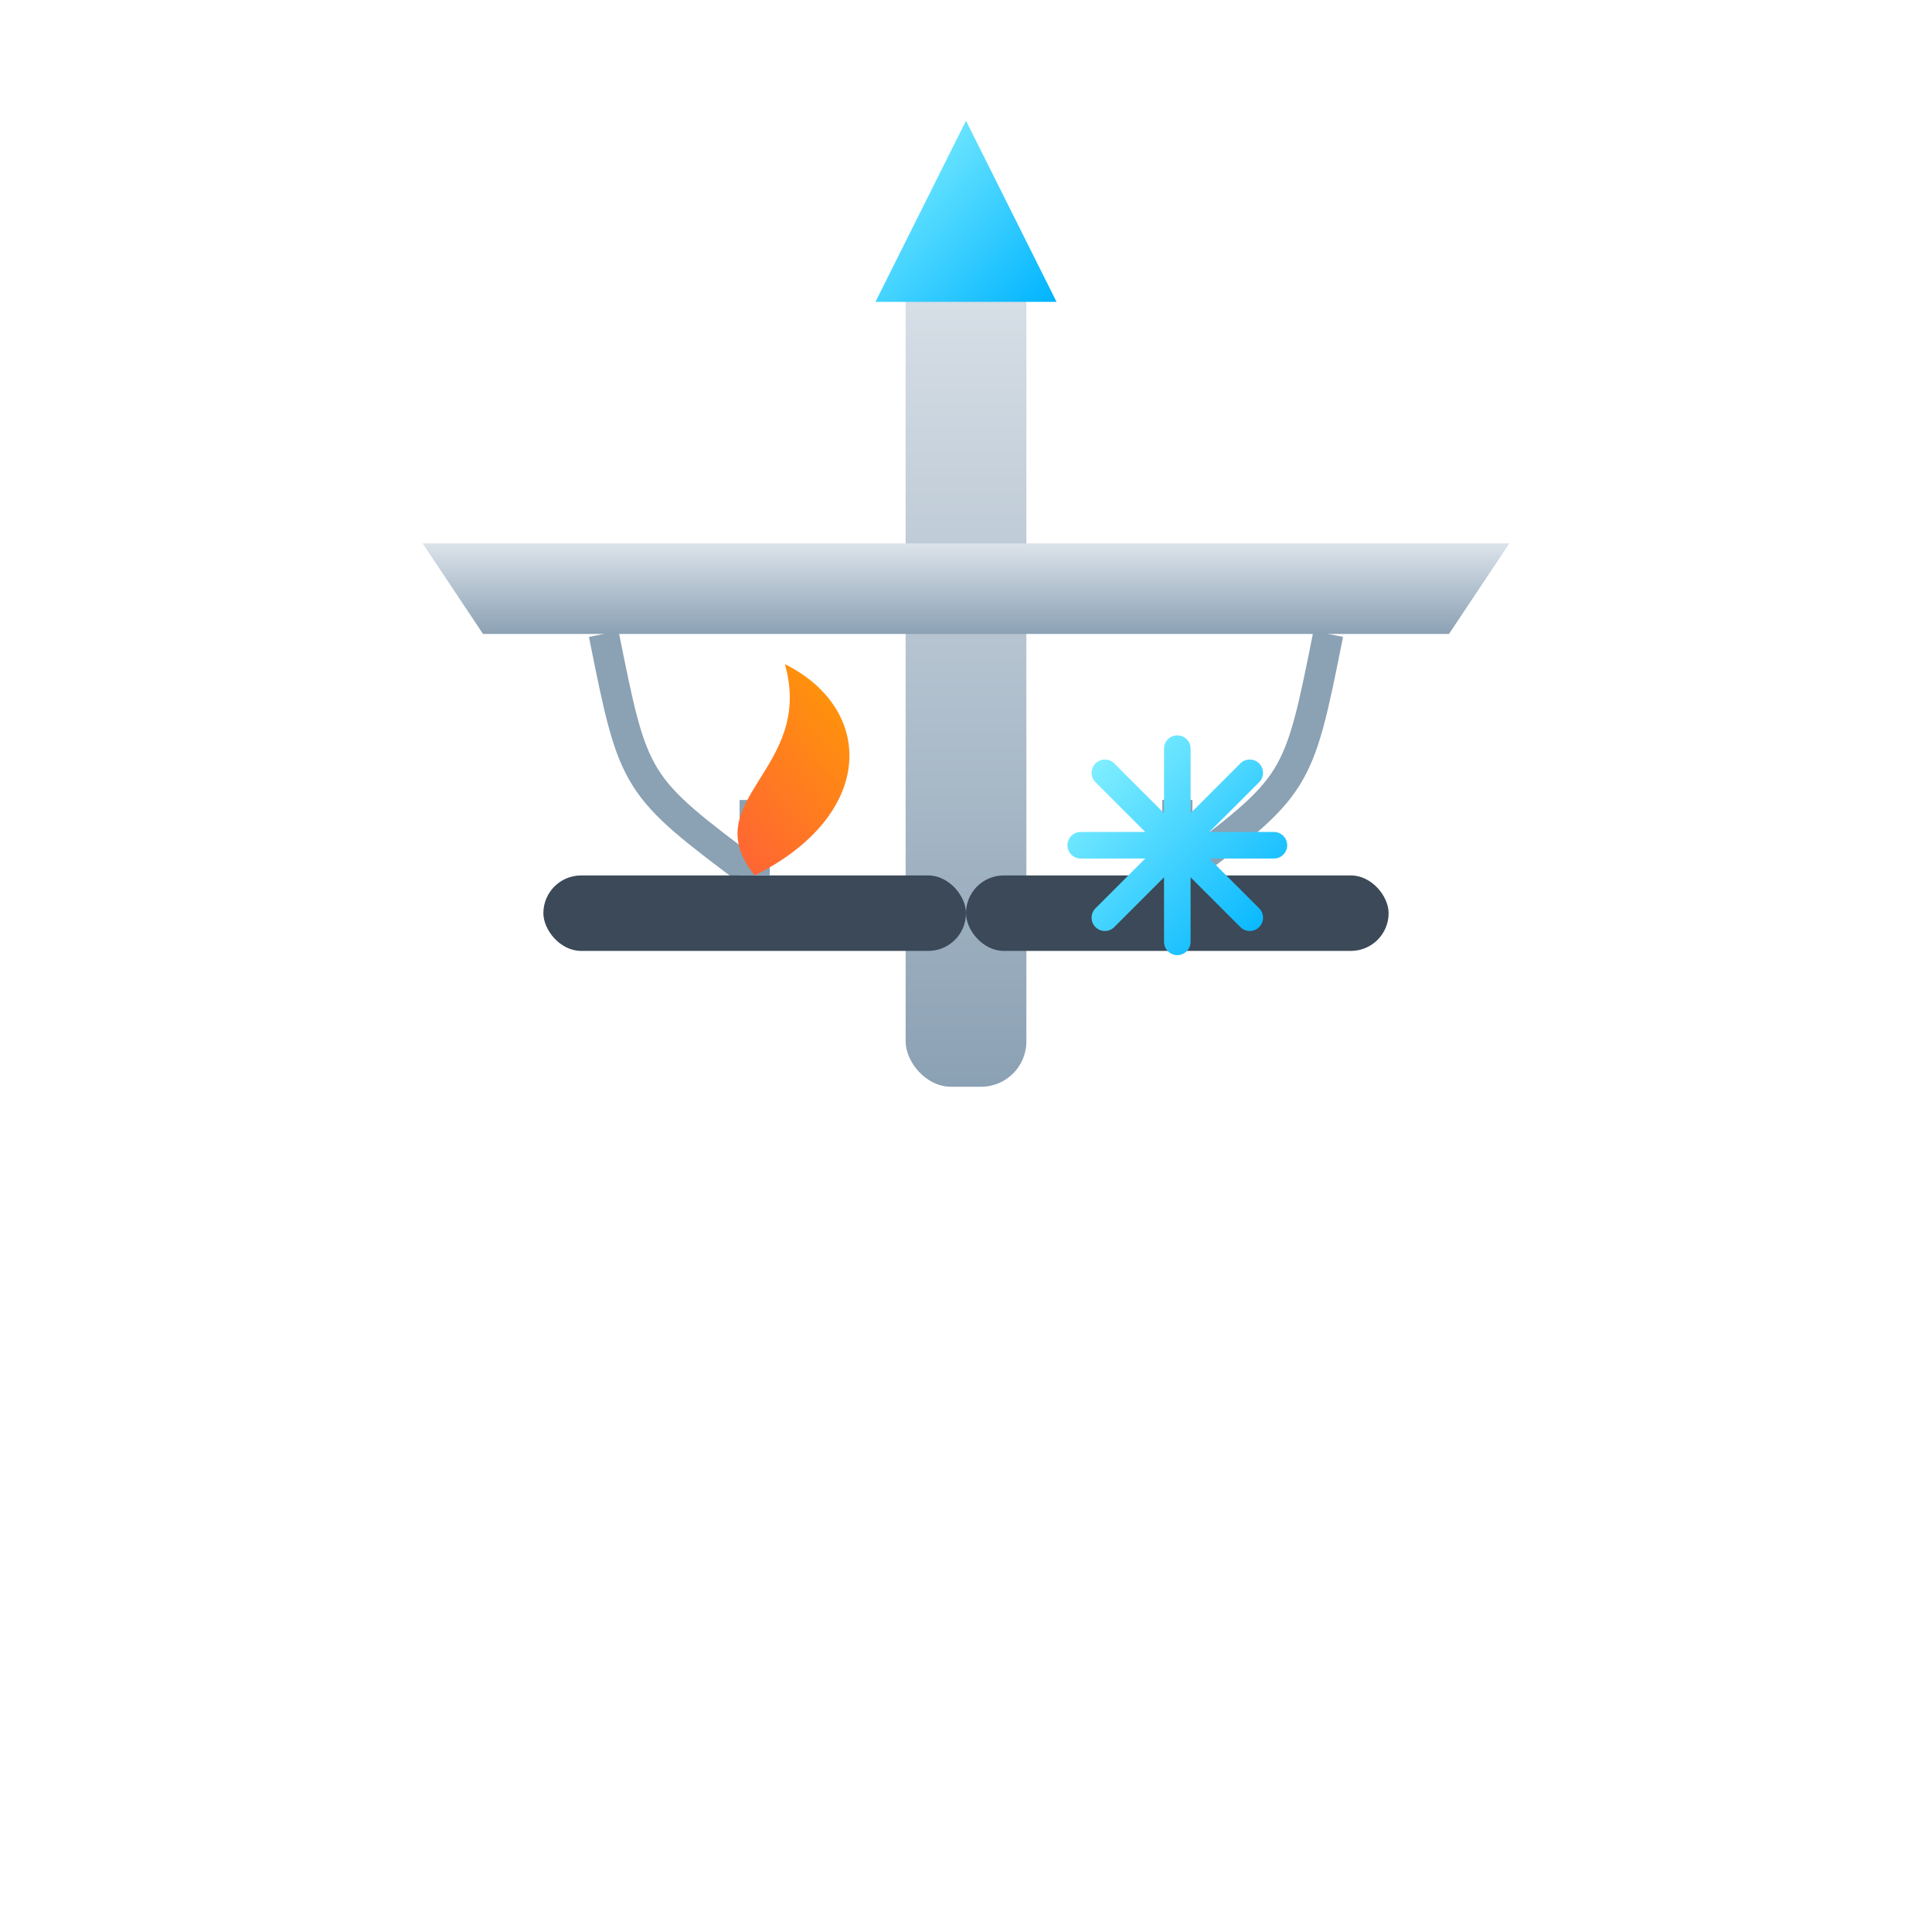 <?xml version="1.0" encoding="UTF-8"?>
<svg xmlns="http://www.w3.org/2000/svg" viewBox="0 0 128 128" role="img" aria-labelledby="t d">
  <title id="t">Justice Scale — Fire and Ice</title>
  <desc id="d">Compact icon showing a stylized balance scale with fire on the left and ice on the right.</desc>
  <defs>
    <linearGradient id="ice" x1="0" y1="0" x2="1" y2="1">
      <stop offset="0%" stop-color="#8AF3FF"/>
      <stop offset="100%" stop-color="#00B4FF"/>
    </linearGradient>
    <linearGradient id="fire" x1="0" y1="1" x2="1" y2="0">
      <stop offset="0%" stop-color="#FF5A3D"/>
      <stop offset="100%" stop-color="#FFA000"/>
    </linearGradient>
    <linearGradient id="steel" x1="0" y1="0" x2="0" y2="1">
      <stop offset="0%" stop-color="#DCE3EA"/>
      <stop offset="100%" stop-color="#8BA1B4"/>
    </linearGradient>
  </defs>

  <rect width="100%" height="100%" fill="none"/>
  <!-- mast -->
  <rect x="60" y="16" width="8" height="56" rx="3" fill="url(#steel)"/>
  <path d="M64 8 L70 20 L58 20 Z" fill="url(#ice)"/>
  <!-- beam -->
  <path d="M28 36 H100 L96 42 H32 Z" fill="url(#steel)"/>
  <!-- chains -->
  <path d="M40 42 C42 52, 42 52, 50 58" stroke="#8BA1B4" stroke-width="2" fill="none"/>
  <path d="M88 42 C86 52, 86 52, 78 58" stroke="#8BA1B4" stroke-width="2" fill="none"/>
  <!-- left pan + flame -->
  <g transform="translate(36,58)">
    <rect x="0" y="0" width="28" height="5" rx="2.5" fill="#3B4958"/>
    <path d="M14 0 v-5" stroke="#8BA1B4" stroke-width="2"/>
    <path d="M14 0 C10 -5, 18 -7, 16 -14 C22 -11, 22 -4, 14 0 Z" fill="url(#fire)"/>
  </g>
  <!-- right pan + snowflake -->
  <g transform="translate(92,58)">
    <rect x="-28" y="0" width="28" height="5" rx="2.5" fill="#3B4958"/>
    <path d="M-14 0 v-5" stroke="#8BA1B4" stroke-width="2"/>
    <g transform="translate(-14,-2) scale(0.8)">
      <path d="M0 -8 L0 8 M-8 0 L8 0 M-6 -6 L6 6 M-6 6 L6 -6" stroke="url(#ice)" stroke-width="2.2" stroke-linecap="round"/>
    </g>
  </g>
</svg>


